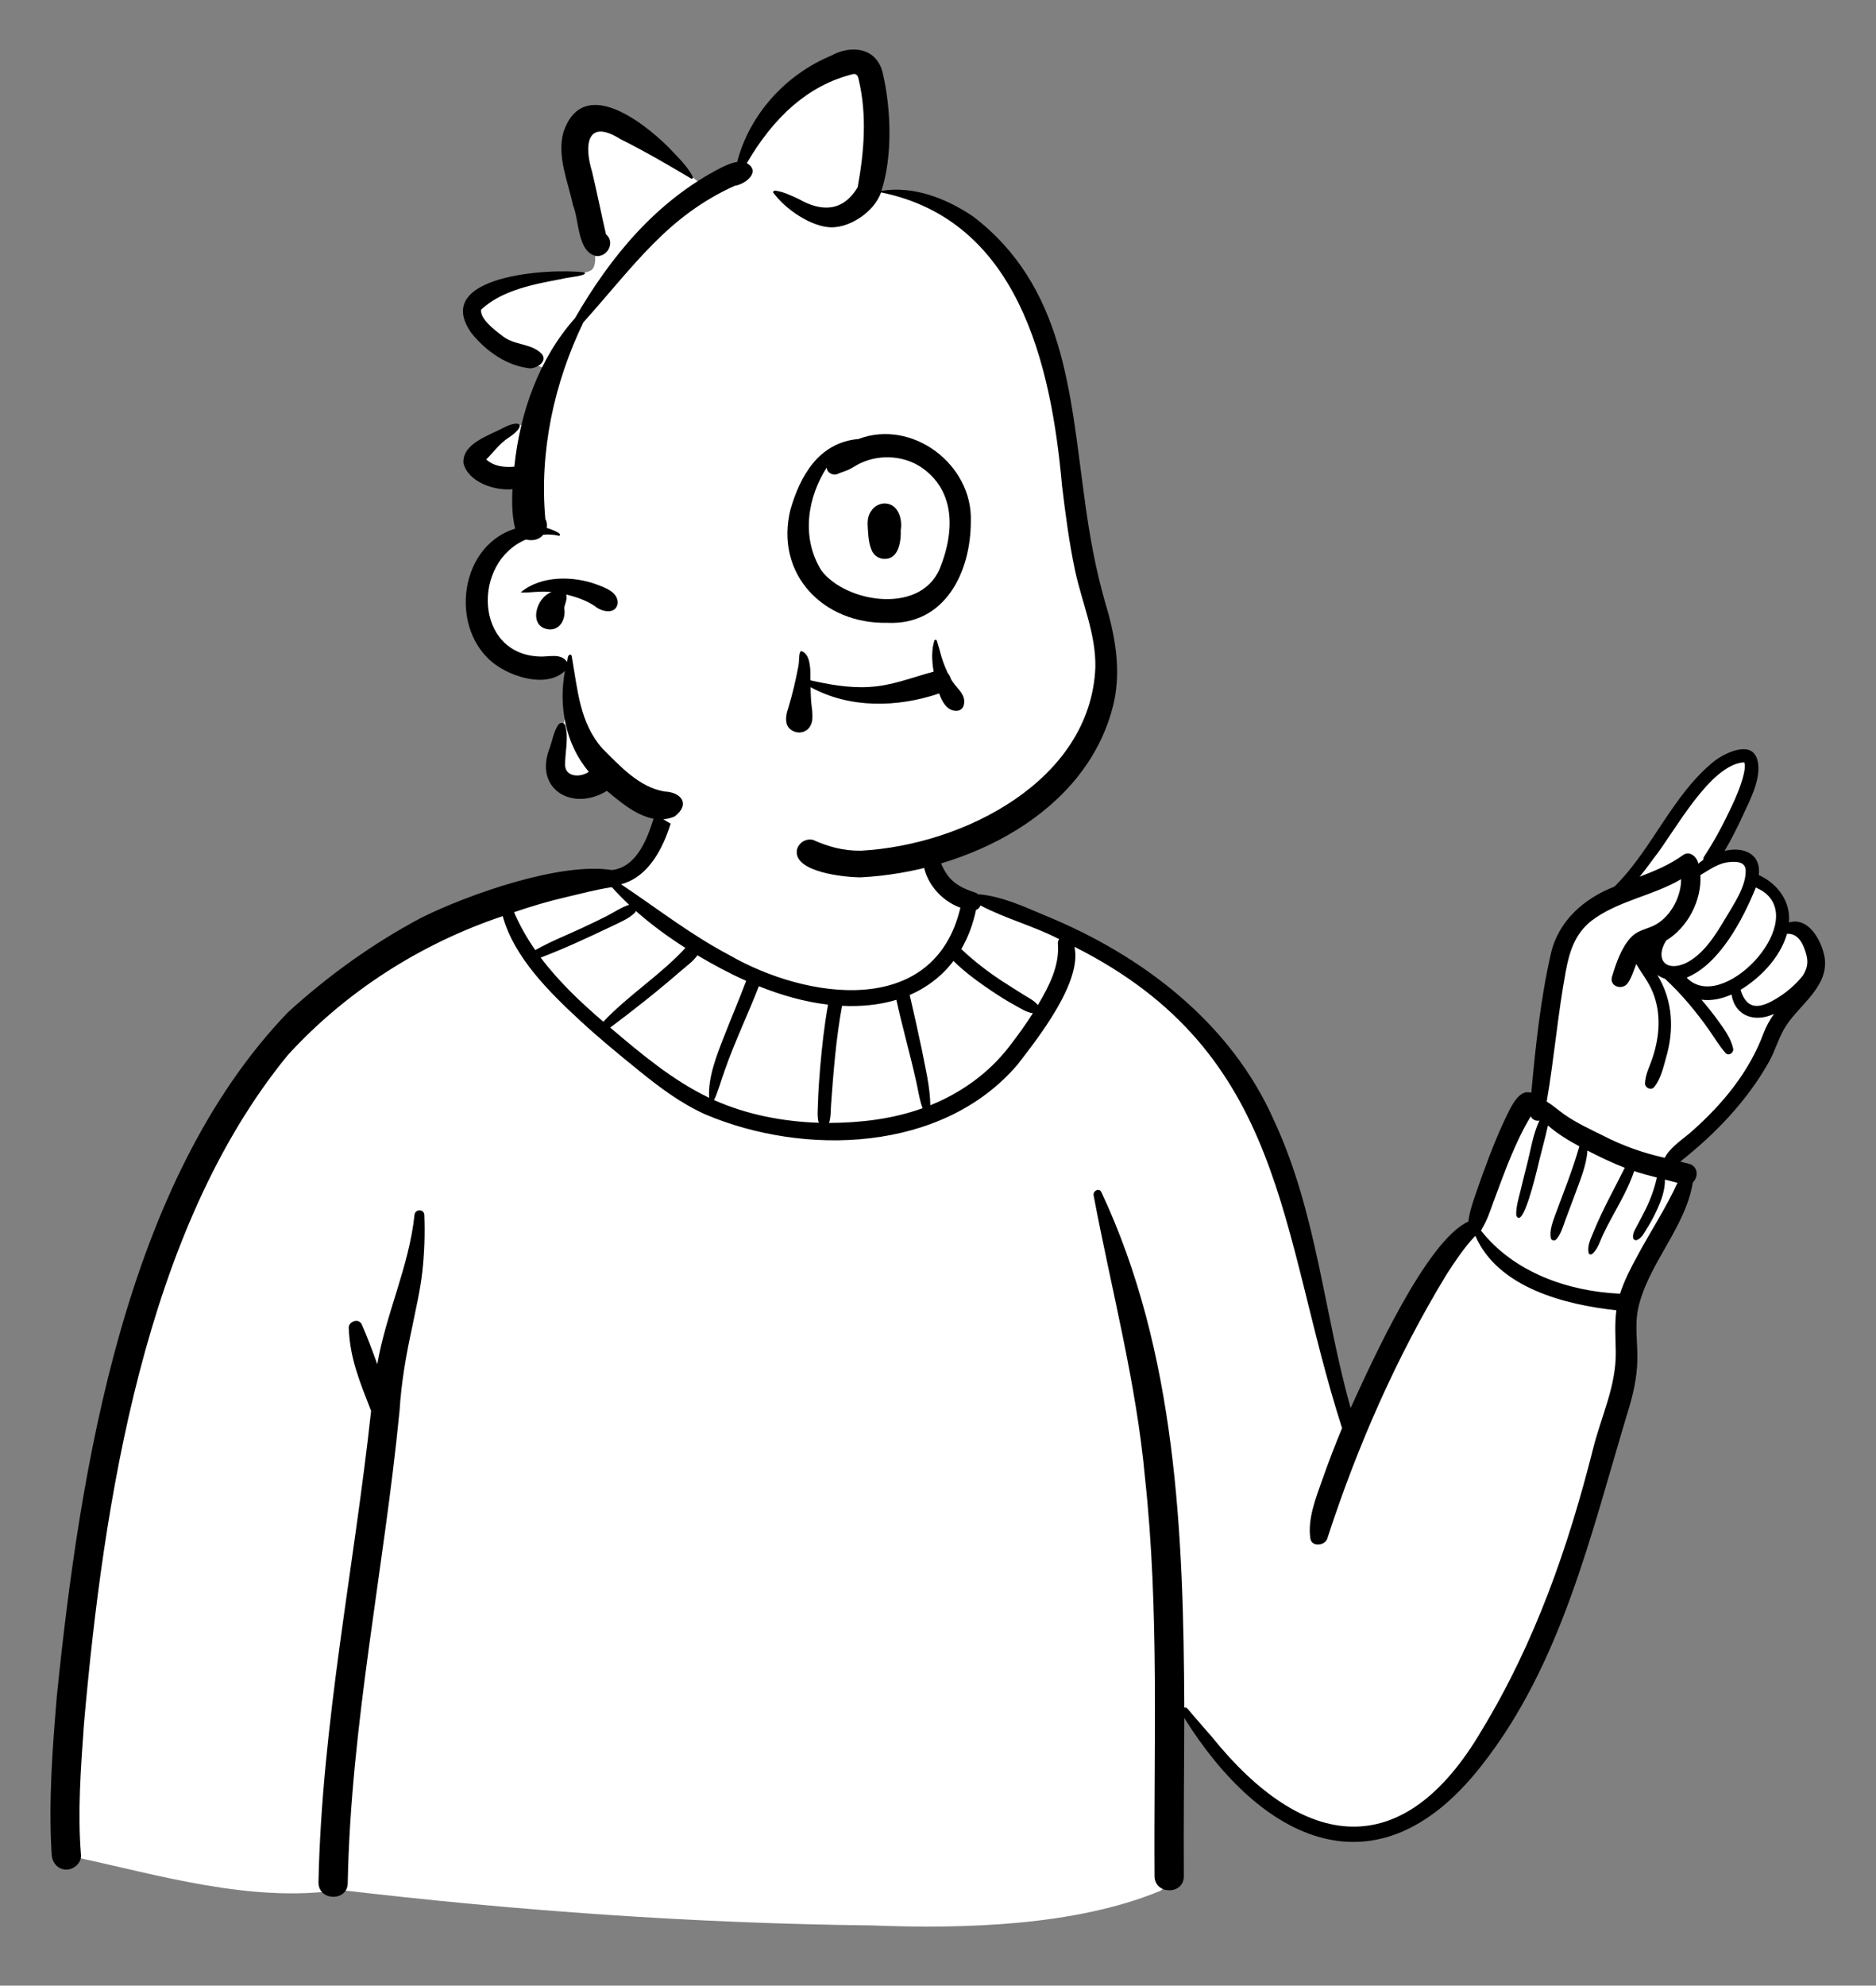 <svg width="173" height="183" xmlns="http://www.w3.org/2000/svg" xmlns:xlink="http://www.w3.org/1999/xlink" xml:space="preserve" overflow="hidden"><rect width="100%" height="100%" fill="#808080" stroke="none"/><g transform="translate(-294 -267)"><path d="M356.219 331.999C356.219 331.999 355.95 332.929 356.07 334.969 356.189 337.009 355.009 342.8 355.009 342.8 355.009 342.8 354.24 345.979 351.81 347.359 349.818 348.49 346.245 349.099 341.16 349.559 341.16 349.559 317.665 352.439 305.52 391.609 305.52 391.609 299.08 418.999 300.2 437.159 300.2 437.159 313.773 438.762 332.28 440.599 357.427 443.095 390.587 446.217 401.82 439.909L401.853 424.889C401.854 424.318 402.56 424.05 402.94 424.477L409.661 432.039C409.661 432.039 419.007 440.753 426.479 432.9 432.361 426.718 436.601 419.118 438.361 413.398 440.121 407.678 442.628 398.539 443.059 397.095 443.49 395.65 444.247 387.051 444.247 387.051L449.43 376.143C449.646 375.689 449.405 375.15 448.922 375.008L448.48 374.878C448.078 374.607 448.064 374.021 448.452 373.731 449.587 372.886 451.979 371.006 454.04 368.358 455.577 366.383 456.746 363.658 458.07 360.858 458.07 360.858 462.152 357.773 461.36 355.398 461.06 354.498 461.047 352.509 458.68 352.318 458.68 352.318 458.698 350.975 458 349.678 457.608 348.95 456.542 348.475 455.584 348.198 455.434 346.398 455.269 345.639 453.805 345.87L452.74 346.073C452.388 346.14 452.11 345.776 452.271 345.455 453.247 343.499 455.704 338.584 455.52 338.998 455.292 339.514 456.648 333.99 451.6 338.438 447.105 342.399 443.82 349.308 443.82 349.308 443.82 349.308 439.62 350.658 438.27 353.508 436.481 357.284 435.72 368.208 435.72 368.208 435.72 368.208 434.038 368.145 433.304 371.701 432.917 373.577 431.528 377.091 429.84 379.798 428.328 382.222 426.48 383.958 426.48 383.958L419.337 397.552C419.057 398.052 418.311 397.958 418.164 397.404L411.99 374.079C411.99 374.079 405.931 359.401 395.787 354.861 385.642 350.321 384.08 349.638 382.12 349.398 380.93 349.252 378.938 345.01 379.804 341.159 380.669 337.309 359.408 330.93 356.219 331.999Z" fill="#FFFFFF"/><path d="M392.337 353.413C391.62 352.331 389.476 351.985 388.333 351.396 387.125 350.933 385.544 350.362 384.399 349.76 384.049 349.563 383.394 350.495 383.346 350.725 383.086 351.965 382.655 353.113 382.064 354.137 381.915 354.395 379.114 357.449 377.626 358.08 377.349 358.197 373.421 359.111 371.684 359.025 371.389 359.011 366.43 358.146 364.232 357.267 363.976 357.161 360.204 355.383 358.657 354.461 358.396 354.305 351.058 349.016 350.559 348.321 349.546 347.699 347.292 348.898 346.06 349.024 344.564 349.363 343.016 349.811 341.187 350.433 340.823 350.548 340.626 350.989 340.783 351.337 341.42 352.564 342.003 354.281 343.186 355.217 344.373 357.567 346.552 359.244 349.199 361.679 349.319 361.781 349.464 361.832 349.61 361.838 352.18 364.493 355.69 367.182 359.358 368.849 362.349 370.229 366.312 371.438 369.968 370.963 372.753 371.551 377.674 370.592 379.632 369.521 384.164 368.21 388.023 364.264 389.913 360.278 391.41 358.681 392.393 356.569 392.317 354.281 392.425 354.126 392.377 353.596 392.337 353.413Z" fill="#FFFFFF"/><path d="M449.306 375.72C449.061 375.251 445.601 374.601 444.91 374.289 444.753 374.237 437.852 370.957 437.195 370.217 437.033 370.075 435.213 368.818 434.789 369.259 433.355 370.752 430.712 379.067 430.289 379.744 430.102 380.034 429.993 380.401 430.238 380.696 433.08 384.312 437.765 386.664 443.398 386.905 443.691 386.905 443.953 386.715 444.042 386.433 444.698 384.445 445.942 382.443 446.996 380.584 447.62 379.213 449.336 377.188 449.306 375.72Z" fill="#FFFFFF"/><path d="M443.586 387.342C437.571 386.02 433.345 385.438 429.899 380 429.277 380.082 426.344 384.013 423.719 388.76 420.989 393.696 419.075 399.201 418.739 399.14 418.079 399.02 414.677 380.16 410.819 371.42 407.438 363.76 401.864 357.441 393.384 353.657 392.893 353.4 392.29 353.867 392.423 354.407 393.064 357.282 389.219 362.232 387.372 364.611 380.711 372.536 368.157 372.84 359.275 369.073 353.513 365.992 342.715 357.321 341.011 351.256 340.921 350.893 340.499 350.666 340.146 350.794 332.406 353.385 324.964 357.361 319.56 363.26 307.254 379.076 302.187 401.319 300.6 421.88 300.188 427.22 300.13 431.782 300.06 436.82 300.082 437.112 300.997 438.166 301.282 438.236 308.283 439.72 317.21 442.424 325.326 441.179 341.674 443.11 358.19 444.267 374.374 444.451 383.009 444.789 393.141 444.48 400.915 441.302 401.328 441.172 401.51 440.629 401.25 440.278 400.938 437.185 401.234 433.891 401.157 430.801 401.216 428.952 401.63 427.099 401.64 425.241 401.641 425.041 402.448 423.799 402.54 423.921 409.657 433.345 416.653 437.22 421.873 435.424 431.555 432.094 438.04 414.404 441.572 400.653 442.347 397.597 443.726 394.859 443.677 391.548 443.656 390.311 443.568 389.037 443.725 387.847 443.749 387.666 443.698 387.484 443.586 387.342Z" fill="#FFFFFF"/><path d="M332.222 378.981C331.733 383.682 329.588 388.085 328.793 392.727 328.341 391.49 327.897 390.263 327.357 389.056 327.09 388.459 326.143 388.776 326.158 389.381 326.275 392.219 327.164 394.312 328.222 397.031 326.64 411.573 323.679 425.876 323.368 440.51 323.396 442.246 326.096 442.251 326.068 440.51 326.353 425.895 329.439 411.499 330.849 396.981 331.008 394.411 331.446 391.879 331.998 389.367 332.334 387.668 332.749 385.964 332.942 384.24 333.136 382.501 333.199 380.729 333.128 378.981 333.105 378.39 332.277 378.407 332.222 378.981Z"/><path d="M462.269 355.282C462.022 353.757 460.804 351.455 458.973 352.019 459.148 350.107 457.944 348.439 456.192 347.647 456.416 345.64 454.743 345.007 453.039 345.419 453.67 344.343 454.235 343.221 454.752 342.094 455.391 340.699 456.483 338.66 456.067 337.063 455.572 335.162 453.123 336.379 452.151 337.096 448.236 340.204 446.408 345.229 442.882 348.711 440.099 349.789 437.728 351.852 437.026 354.852 436.062 359.072 435.609 363.412 435.211 367.717 434.002 367.298 433.242 369.249 432.816 370.086 432.269 371.229 431.79 372.405 431.334 373.587 430.888 374.742 430.469 375.908 430.069 377.08 429.793 377.888 429.504 378.723 429.412 379.576 425.509 381.36 420.456 392.617 418.55 396.772 416.094 388.011 415.41 378.747 411.544 370.397 407.564 361.269 399.294 354.998 390.259 351.325 388.344 350.513 386.295 349.574 384.194 349.416 384.112 349.341 384.012 349.281 383.894 349.244 382.855 348.914 381.937 348.482 381.303 347.552 380.682 346.642 380.413 345.594 380.328 344.507 380.299 344.13 379.773 343.919 379.568 344.301 378.224 346.804 380.084 349.771 382.566 350.655 380.147 360.892 368.345 359.111 361.25 355.02 357.713 353.161 354.579 350.704 351.273 348.498 355.393 347.411 356.616 340.983 356.791 337.31 356.833 336.326 357.025 334.517 356.111 333.874 355.829 333.676 355.336 333.807 355.187 334.116 354.925 334.662 355.11 335.168 355.151 335.761 355.27 337.848 354.977 339.95 354.421 341.961 353.811 343.979 352.856 346.916 350.421 347.185 345.705 346.429 337.212 349.42 332.883 351.564 328.437 353.914 324.292 356.894 320.574 360.276 305.513 375.909 301.38 402.432 299.241 423.322 298.837 428.171 298.458 433.093 298.769 437.959 298.828 438.686 299.347 439.309 300.119 439.309 300.804 439.309 301.529 438.69 301.469 437.959 301.143 433.957 301.46 429.852 301.744 425.859 303.545 405.531 307.313 380.365 320.551 364.226 325.931 358.353 332.815 353.959 340.359 351.432 341.414 355.27 344.731 358.504 347.524 361.087 349.248 362.681 351.065 364.169 352.889 365.647 354.81 367.204 356.738 368.657 359.003 369.689 368.206 373.596 380.926 373.188 387.812 365.143 389.755 362.641 393.804 357.494 393.083 354.26 412.653 364.098 411.915 380.466 417.763 398.617 417.114 400.181 416.506 401.761 415.944 403.356 415.353 405.034 414.573 406.968 414.835 408.776 414.957 409.62 416.193 409.478 416.406 408.776 419.156 400.317 422.773 392.061 427.399 384.454 428.25 383.152 429.011 381.991 430.051 380.892 432.132 385.679 438.304 387.245 443.057 387.759 442.892 389.019 442.982 390.282 443.003 391.558 443.055 394.724 441.673 397.488 440.918 400.488 438.631 409.557 435.556 418.372 430.675 426.411 423.4 438.866 414.209 437.562 405.758 427.075 405.015 426.207 404.248 425.359 403.517 424.48 403.43 424.375 403.316 424.351 403.21 424.377 403.145 408.362 402.481 391.588 395.562 376.863 395.344 376.441 394.782 376.757 394.849 377.164 396.482 385.834 398.788 394.395 399.59 403.212 400.913 415.402 400.386 427.675 400.47 439.911 400.482 441.648 403.182 441.652 403.17 439.911 403.137 435.051 403.202 430.19 403.209 425.33 410.291 436.661 420.961 441.984 430.547 429.816 437.978 420.446 440.688 408.463 444.073 397.244 444.577 395.651 444.959 394.019 444.994 392.341 445.026 390.784 444.746 389.193 445.054 387.65 445.949 383.486 449.409 380.217 450.109 375.974 450.62 375.517 450.63 374.497 449.767 374.266 449.496 374.193 449.223 374.124 448.951 374.056 452.205 371.481 455.14 368.435 457.165 364.796 457.676 363.868 457.965 362.826 458.481 361.91 459.688 359.722 462.655 358.089 462.269 355.282ZM341.405 351.07C342.985 350.534 344.582 350.051 346.21 349.681 347.613 349.352 348.997 348.977 350.426 348.765 350.93 349.328 351.461 349.869 352.016 350.389 351.286 350.612 350.601 351.102 349.92 351.442 349.169 351.818 348.413 352.183 347.651 352.537 346.224 353.2 344.734 353.785 343.362 354.563 342.599 353.469 341.933 352.309 341.405 351.07ZM349.638 361.164C347.547 359.379 345.513 357.448 343.861 355.253 346.065 354.42 348.205 353.415 350.332 352.408 351.056 352.048 351.942 351.706 352.526 351.137 352.582 351.083 352.617 351.021 352.637 350.957 354.057 352.214 355.604 353.345 357.208 354.362 354.892 356.879 351.984 358.683 349.638 361.164ZM350.273 361.704C352.503 360.036 354.69 358.305 356.793 356.479 357.228 356.093 357.941 355.599 358.312 355.04 359.771 355.909 361.256 356.704 362.811 357.396 362.164 359.111 361.443 360.797 360.777 362.505 360.112 364.211 359.269 366.293 359.396 368.176 356.035 366.573 353.102 364.105 350.273 361.704ZM369.626 365.467C369.534 366.541 369.459 367.615 369.43 368.692 369.415 369.246 369.337 369.92 369.5 370.478 366.165 370.366 362.866 369.724 359.851 368.387 360.252 367.524 360.498 366.56 360.825 365.666 361.749 363.024 362.966 360.499 363.981 357.893 366.035 358.714 368.161 359.331 370.36 359.59 370.01 361.533 369.794 363.502 369.626 365.467ZM370.454 370.493C370.627 369.963 370.601 369.319 370.639 368.791 370.861 365.75 371.098 362.7 371.652 359.698 373.351 359.782 375.062 359.629 376.662 359.147 377.199 361.606 377.894 364.029 378.446 366.484 378.658 367.356 378.765 368.295 379.081 369.135 376.321 370.131 373.397 370.475 370.454 370.493ZM387.058 363.467C385.159 365.924 382.621 367.72 379.791 368.864 379.764 367.1 379.318 365.359 378.987 363.633 378.637 361.987 378.276 360.338 377.889 358.699 379.429 358.047 380.894 356.943 381.924 355.564 382.99 356.608 384.215 357.506 385.45 358.332 386.127 358.785 386.814 359.227 387.531 359.613 388.018 359.875 388.655 360.311 389.248 360.382 388.57 361.447 387.828 362.472 387.058 363.467ZM389.71 359.635C389.386 359.213 388.806 358.941 388.376 358.667 387.691 358.23 386.997 357.807 386.319 357.36 385.01 356.497 383.791 355.545 382.649 354.473 383.293 353.358 383.741 352.129 384.007 350.864 384.206 350.793 384.344 350.637 384.417 350.449 386.748 351.677 389.339 352.344 391.677 353.557 391.592 353.666 391.543 353.802 391.556 353.962 391.723 356.025 390.726 357.91 389.71 359.635ZM455.922 348.791C456.229 348.948 456.545 349.097 456.789 349.306 460.53 352.325 452.744 360.49 449.539 357.098 452.58 355.86 454.732 351.722 455.922 348.791ZM453.512 346.449C454.196 346.392 454.971 346.421 454.983 347.26 455.004 348.731 453.838 350.411 453.119 351.627 452.219 353.149 451.055 355.037 449.375 355.801 447.568 356.573 446.6 355.372 447.647 353.681 449.62 352.492 450.94 350.002 450.806 347.648 451.669 347.151 452.437 346.539 453.512 346.449ZM446.507 346.094C448.395 343.726 451.679 337.431 454.838 337.26 455.005 337.521 454.83 338.305 454.694 338.773 454.449 339.625 454.098 340.446 453.722 341.248 452.976 342.84 452.148 344.43 451.178 345.899 451.098 346.02 451.066 346.139 451.067 346.251 450.908 346.358 450.758 346.475 450.616 346.598 450.505 346.001 449.845 345.363 449.221 345.795 447.996 346.688 446.609 347.262 445.205 347.8 445.683 347.221 446.116 346.627 446.507 346.094ZM445.009 382.72C444.405 383.832 443.783 385.008 443.397 386.231 438.603 386.016 433.612 384.274 430.572 380.411 430.617 380.354 430.648 380.295 430.665 380.234 431.131 379.49 431.418 378.613 431.714 377.789 432.725 375.094 433.675 372.352 435.168 369.877 435.284 370.192 435.656 370.345 435.964 370.276 435.362 371.53 435.14 373.085 434.798 374.39 434.594 375.17 434.408 375.953 434.217 376.736 434.036 377.476 433.787 378.256 433.825 379.023 434.433 380.392 435.675 375.05 435.778 374.66 436.08 373.34 436.457 372.05 436.749 370.726 437.612 371.483 438.631 372.104 439.643 372.648 439.026 374.82 438.178 376.913 437.396 379.031 437.162 379.685 436.885 380.408 437.013 381.108 437.052 381.323 437.361 381.391 437.502 381.237 437.948 380.747 438.133 380.047 438.357 379.434 438.651 378.631 438.967 377.836 439.257 377.031 439.697 375.812 440.312 374.389 440.387 373.038 441.518 373.616 442.648 374.172 443.832 374.623 442.866 376.566 441.805 378.451 440.982 380.459 440.735 381.064 440.343 381.812 440.5 382.473 440.538 382.631 440.723 382.649 440.832 382.561 441.354 382.139 441.581 381.285 441.875 380.691 442.79 378.766 444.015 376.983 444.695 374.932 445.385 375.16 446.089 375.344 446.793 375.525 446.566 376.548 446.21 377.531 445.743 378.472 445.504 378.954 445.248 379.43 444.998 379.907 444.789 380.305 444.539 380.646 444.602 381.103 444.621 381.24 444.81 381.336 444.933 381.291 445.386 381.126 445.596 380.665 445.845 380.273 446.199 379.715 446.51 379.135 446.787 378.535 447.201 377.636 447.551 376.698 447.536 375.713 447.923 375.81 448.309 375.908 448.695 376.01 447.633 378.329 446.218 380.472 445.009 382.72ZM456.629 362.226C455.314 365.779 452.872 368.735 450.064 371.225 449.237 371.972 448.034 372.69 447.518 373.706 445.542 373.268 443.638 372.597 441.838 371.667 440.65 371.078 439.376 370.492 438.287 369.73 437.729 369.339 437.206 368.873 436.633 368.518 437.327 364.524 437.653 360.466 438.399 356.476 438.737 354.668 439.245 353.085 440.721 351.891 443.17 350.008 446.396 349.581 449.029 348.026 449.036 349.774 447.923 351.697 446.38 352.365 445.605 352.7 444.932 352.786 444.335 353.462 443.478 354.432 443.032 355.785 442.658 357.005 442.379 357.914 443.608 358.305 444.104 357.615 444.448 357.136 444.643 356.47 444.891 355.847 445.409 356.736 446.071 357.545 446.445 358.523 447.188 360.392 447.044 362.473 446.435 364.358 446.188 365.169 445.721 365.995 445.697 366.849 445.685 367.252 446.257 367.526 446.534 367.196 447.14 366.475 447.384 365.392 447.634 364.499 448.386 361.951 448.296 359.241 446.833 356.851 447.044 357.002 447.298 357.126 447.536 357.203 449.061 358.611 450.344 360.158 451.539 361.83 452.066 362.57 452.517 363.361 453.121 364.041 453.417 364.375 453.912 364.016 453.826 363.631 453.609 362.654 452.974 361.811 452.398 361.013 451.931 360.366 451.429 359.741 450.905 359.135 451.843 359.262 452.8 359.043 453.675 358.658 454.02 360.701 455.857 361.247 457.591 360.444 457.214 360.989 456.878 361.57 456.629 362.226ZM460.272 356.889C459.603 357.74 458.744 358.471 457.86 359.003 456.387 359.907 455.12 360.217 454.507 358.226 456.337 357.118 458.17 355.244 458.791 353.062 459.859 352.99 460.336 354.069 460.582 355.008 460.781 355.766 460.623 356.299 460.272 356.889Z"/><path d="M395.89 326.537C394.74 321.315 393.68 316.175 392.69 310.804 391.5 304.357 390.94 297.743 387.29 292.271 385.22 289.376 381.98 286.267 378.36 285.096 376.87 284.612 375.41 284.646 374.49 284.671 374.71 282.249 375.04 274.167 373.86 273.101 371.93 271.536 368.72 273.931 367.22 275.268 365.15 277.254 363.17 280.285 362.26 282.596 361.99 283.296 360.53 283.447 358.99 284.196 357.28 282.975 355.04 280.966 353.3 279.778 351.53 278.567 349.06 276.746 347.41 278.771 345.86 280.665 346.97 283.487 347.59 285.571 347.91 286.637 348.43 288.1 348.86 289.196 348.9 290.029 349.38 291.196 349.01 292.084 346.19 292.584 342.05 292.658 339.02 293.764 337.37 294.658 337.52 296.687 338.69 297.902 340.44 299.598 342.82 300.207 345.24 301.097 344.8 302.617 343.96 304.297 343.26 306.147 343.14 306.597 340.79 306.272 339.3 307.341 338.54 308.072 337.81 308.654 338.05 309.542 338.74 311.701 341.16 311.175 342.74 311.022 342.79 312.529 342.47 314.409 343.16 315.805 339.5 316.765 337.24 319.394 338.09 323.338 338.86 327.108 340.49 328.871 344.96 328.471 345.2 328.615 346.41 328.049 346.49 328.404 347.02 330.849 346.25 334.925 345.41 337.246 345.19 337.879 345.68 338.517 346.19 338.896 348.81 340.567 349.3 336.5 352.29 339.738 352.07 339.705 352.99 340.878 354.01 341.687 359.07 345.724 368 346.038 373.84 346.177 374.69 346.587 379.69 345.938 384.09 343.581 388.42 341.902 392.11 338.914 394.66 335.033 396.54 332.445 395.89 326.537 395.89 326.537Z" fill="#FFFFFF"/><path d="M346.92 339.404C344.64 339.058 345.24 336.621 345.67 334.821 345.71 334.658 346.27 332.65 346.29 332.488 346.58 334.306 348.08 337.24 349.26 338.655 348.91 338.853 347.32 339.39 346.92 339.404ZM340.29 310.72C339.59 310.739 337.64 310.37 337.66 309.37 337.69 308.37 341.46 306.345 341.46 306.345 341.46 306.345 342.33 306.116 342.56 305.97 342.16 307.459 342.19 309.409 342.04 310.945 341.81 310.95 340.51 310.72 340.29 310.72ZM344.81 301.12C344.56 301.007 341.51 300.395 338.21 297.045 334.91 293.695 344.02 292.609 344.64 292.47 345.26 292.331 348.17 292.386 348.64 291.795 348.96 291.383 348.9 290.678 348.86 290.258 348.95 288.117 348.77 287.567 348.69 287.17 348.4 285.427 347.23 282.105 347.14 280.37 347.12 278.365 349.9 278.325 351.19 278.97 352.49 279.62 355.79 281.42 357.04 282.47 358.29 283.52 358.71 284.402 358.19 284.77 352.45 288.949 348.46 294.12 344.81 301.12ZM370.49 287.02C368.79 287.009 367.64 285.72 365.89 284.87 365.19 284.53 363.36 283.851 362.89 283.22 362.68 282.711 362.46 282.088 362.5 281.973 364.21 276.823 371.34 271.396 373.69 272.52 375.02 273.159 376.24 287.07 370.49 287.02Z" fill="#FFFFFF"/><path d="M373.37 347.859C371.89 347.853 367.16 347.385 367.49 345.338 367.64 344.67 368.3 344.252 368.97 344.403 370.34 345.014 371.72 345.426 373.42 345.4 382.88 344.878 394.57 338.932 395.01 328.523 395.08 325.455 393.79 322.586 393.15 319.634 392.6 317.045 392.26 314.446 391.94 311.789 390.93 300.416 387.84 287.296 375.25 284.732 374.65 286.433 372.54 287.942 370.68 287.954 368.79 287.924 366.37 286.243 365.28 284.714 365.31 284.628 365.4 284.572 365.49 284.571 366.25 284.672 366.97 285.022 367.67 285.352 369.75 286.525 371.7 286.543 373.09 284.269 373.69 280.969 373.96 277.659 373.2 274.392 373.13 274.082 373.07 273.815 372.73 273.815 368.43 274.849 365.26 277.94 362.87 282.036 364.2 282.809 362.76 283.978 361.76 284.123 355.51 286.938 352.44 291.545 347.8 296.704 345.09 302.306 343.73 308.604 344.29 314.832 344.43 315.081 344.47 315.372 344.41 315.65 344.63 315.72 345.97 316.157 345.57 316.384 345.09 316.271 344.59 316.229 344.1 316.281 343.73 316.755 343.07 316.875 342.51 316.721 337.49 318.814 337.75 327.311 343.76 327.506 344.56 327.559 345.73 327.163 346.28 327.994 346.38 327.758 346.31 327.39 346.57 327.336 346.73 327.321 346.73 327.546 346.75 327.649 347.27 330.544 347.45 333.591 349.53 335.96 351.15 337.575 352.94 339.566 355.29 339.948 356.85 340.012 357.67 341.132 356.22 342.244 353.93 343.246 351.6 341.262 349.97 339.888 346.75 341.858 343.15 339.684 344.72 335.861 344.95 335.167 345.07 334.42 345.48 333.802 345.55 333.695 345.67 333.63 345.8 333.63 345.96 333.626 346.1 333.733 346.14 333.888 346.45 335.057 346.1 336.328 346.11 337.531 346.17 338.67 347.6 338.647 348.3 338.128 346.14 335.59 345.49 332.058 346.1 328.833 344.57 330.28 341.83 329.564 340.18 328.575 335.35 325.723 336.05 317.402 341.51 315.723 341.26 314.731 341.18 313.574 341.26 312.084 339.6 312.252 337.17 311.429 336.74 309.692 336.6 307.856 339.16 307.119 340.48 306.396 342.13 305.585 342.49 306.292 340.92 307.325 340.07 307.87 339.53 308.656 338.84 309.346 339.55 309.985 340.51 310.093 341.43 310.01 341.94 305.063 343.68 300.08 347.02 296.327 350.27 290.709 354.48 285.548 360.5 282.453L360.5 282.453C360.95 282.24 361.47 281.998 361.98 281.924 363.12 277.531 366.47 273.86 370.65 272.129 372.54 271.088 374.91 271.399 375.42 273.805 376.19 277.139 376.31 281.443 375.28 284.591 378.26 284.109 381.27 285.288 383.72 286.938 392.15 293.352 392.67 303.193 393.97 312.622 394.47 316.454 395.07 319.559 395.88 322.397 396.8 325.416 397.42 328.647 396.71 331.776 394.33 341.979 383.1 347.365 373.37 347.859ZM344.68 325.013C342.67 324.857 343.38 322.057 344.87 321.575 343.95 321.43 342.89 321.648 342.01 321.603 343.86 320.028 346.88 320.047 349.11 320.899 349.89 321.195 350.95 321.572 350.96 322.555 350.85 323.677 349.48 323.408 348.85 322.855 348.05 322.326 347.14 322.012 346.21 321.793 346.35 322.199 346.09 322.631 346.03 323.042 346.2 323.942 345.72 325.052 344.68 325.013ZM342.85 300.945C340.71 300.711 338.8 299.343 337.48 297.706 333.69 292.386 344.66 291.698 347.87 292.104 348.37 292.405 346.15 292.579 345.87 292.695 343.33 293.18 340.33 293.701 338.36 295.543 338.28 296.413 339.61 297.413 340.27 297.909 341.33 298.84 342.96 298.607 343.93 299.587 344.57 300.277 343.51 300.97 342.85 300.945ZM349 290.602C347.23 290.246 347.42 287.272 346.84 285.917 346.38 283.73 345.34 281.409 345.96 279.176 347.73 273.951 353.2 278.15 355.64 280.561 356.44 281.428 357.44 282.329 357.93 283.379 357.89 283.452 357.79 283.493 357.72 283.448 355.59 282.181 353.51 280.97 351.19 279.808 348.14 277.908 347.83 280.321 348.6 282.826L348.6 282.827C348.94 284.216 349.56 287.219 349.88 288.589 350.74 289.304 350.07 290.661 349 290.602Z"/><path d="M375.343 307.93C379.568 307.93 382.627 311.43 382.627 315.74 382.627 320.05 379.568 323.53 375.343 323.53 371.118 323.53 367.777 319.85 367.777 315.54 367.777 313.33 368.445 311.11 369.877 309.74 371.23 308.44 373.29 307.93 375.343 307.93Z" fill="#FFFFFF"/><path d="M367.702 334.51C367.436 334.51 367.177 334.42 366.959 334.27 366.737 334.12 366.582 333.89 366.528 333.63 366.427 333.08 366.561 332.66 366.716 332.17 367.109 330.86 367.361 329.78 367.631 328.36 367.659 328.19 367.676 328.02 367.682 327.84 367.711 327.58 367.678 327.19 367.866 327 368.231 327.09 368.477 327.42 368.613 327.94 368.705 328.37 368.746 328.8 368.734 329.24 368.733 329.39 368.734 329.53 368.736 329.7 370.425 330.08 372.307 330.43 374.176 330.31 376.254 330.2 378.107 329.43 380.098 328.9 379.899 327.77 379.921 326.81 380.162 326.05 380.191 325.94 380.363 325.94 380.393 326.05 380.491 326.36 380.577 326.66 380.661 326.96 380.84 327.68 381.09 328.38 381.409 329.05 381.531 329.18 381.618 329.34 381.664 329.51 382.056 330.38 383.179 330.93 382.869 332.02 382.783 332.31 382.523 332.51 382.225 332.51 382.206 332.51 382.187 332.51 382.168 332.51 381.307 332.51 380.854 331.62 380.606 330.91 376.783 332.21 372.357 332.31 368.748 330.33 368.769 330.93 368.769 331.51 368.851 332.1 368.914 332.5 368.934 332.91 368.909 333.31 368.886 333.6 368.777 333.87 368.597 334.1 368.409 334.32 368.145 334.46 367.857 334.5 367.806 334.51 367.754 334.51 367.702 334.51Z"/><path d="M373.162 307.46C369.463 307.79 367.78 310.92 366.896 313.95 365.423 319.91 369.92 324.52 375.816 324.4 381.134 324.65 383.526 319.74 383.527 315.06 383.721 309.82 378.133 305.58 373.162 307.46ZM369.739 319.57C367.81 316.45 368.533 312.74 370.239 310.09 370.254 310.59 370.854 310.88 371.287 310.66 371.44 310.59 371.606 310.53 371.762 310.48 371.958 310.41 372.15 310.34 372.337 310.25 372.676 310.08 372.98 309.86 373.322 309.7 375.256 308.78 377.685 309 379.357 310.36 382.671 313.02 381.466 317.33 380.794 319.06 379.221 323.74 372.034 322.62 369.739 319.57Z"/><path d="M375.59 318.51C375.131 318.52 374.692 318.27 374.464 317.87L374.457 317.87C374.098 317.15 374.085 316.44 374.028 315.7 373.989 315.13 373.985 314.57 374.358 314.06 374.634 313.66 375.088 313.41 375.579 313.4 376.831 313.42 377.236 314.82 377.065 315.85 377.102 316.89 376.877 318.52 375.59 318.51Z"/></g></svg>